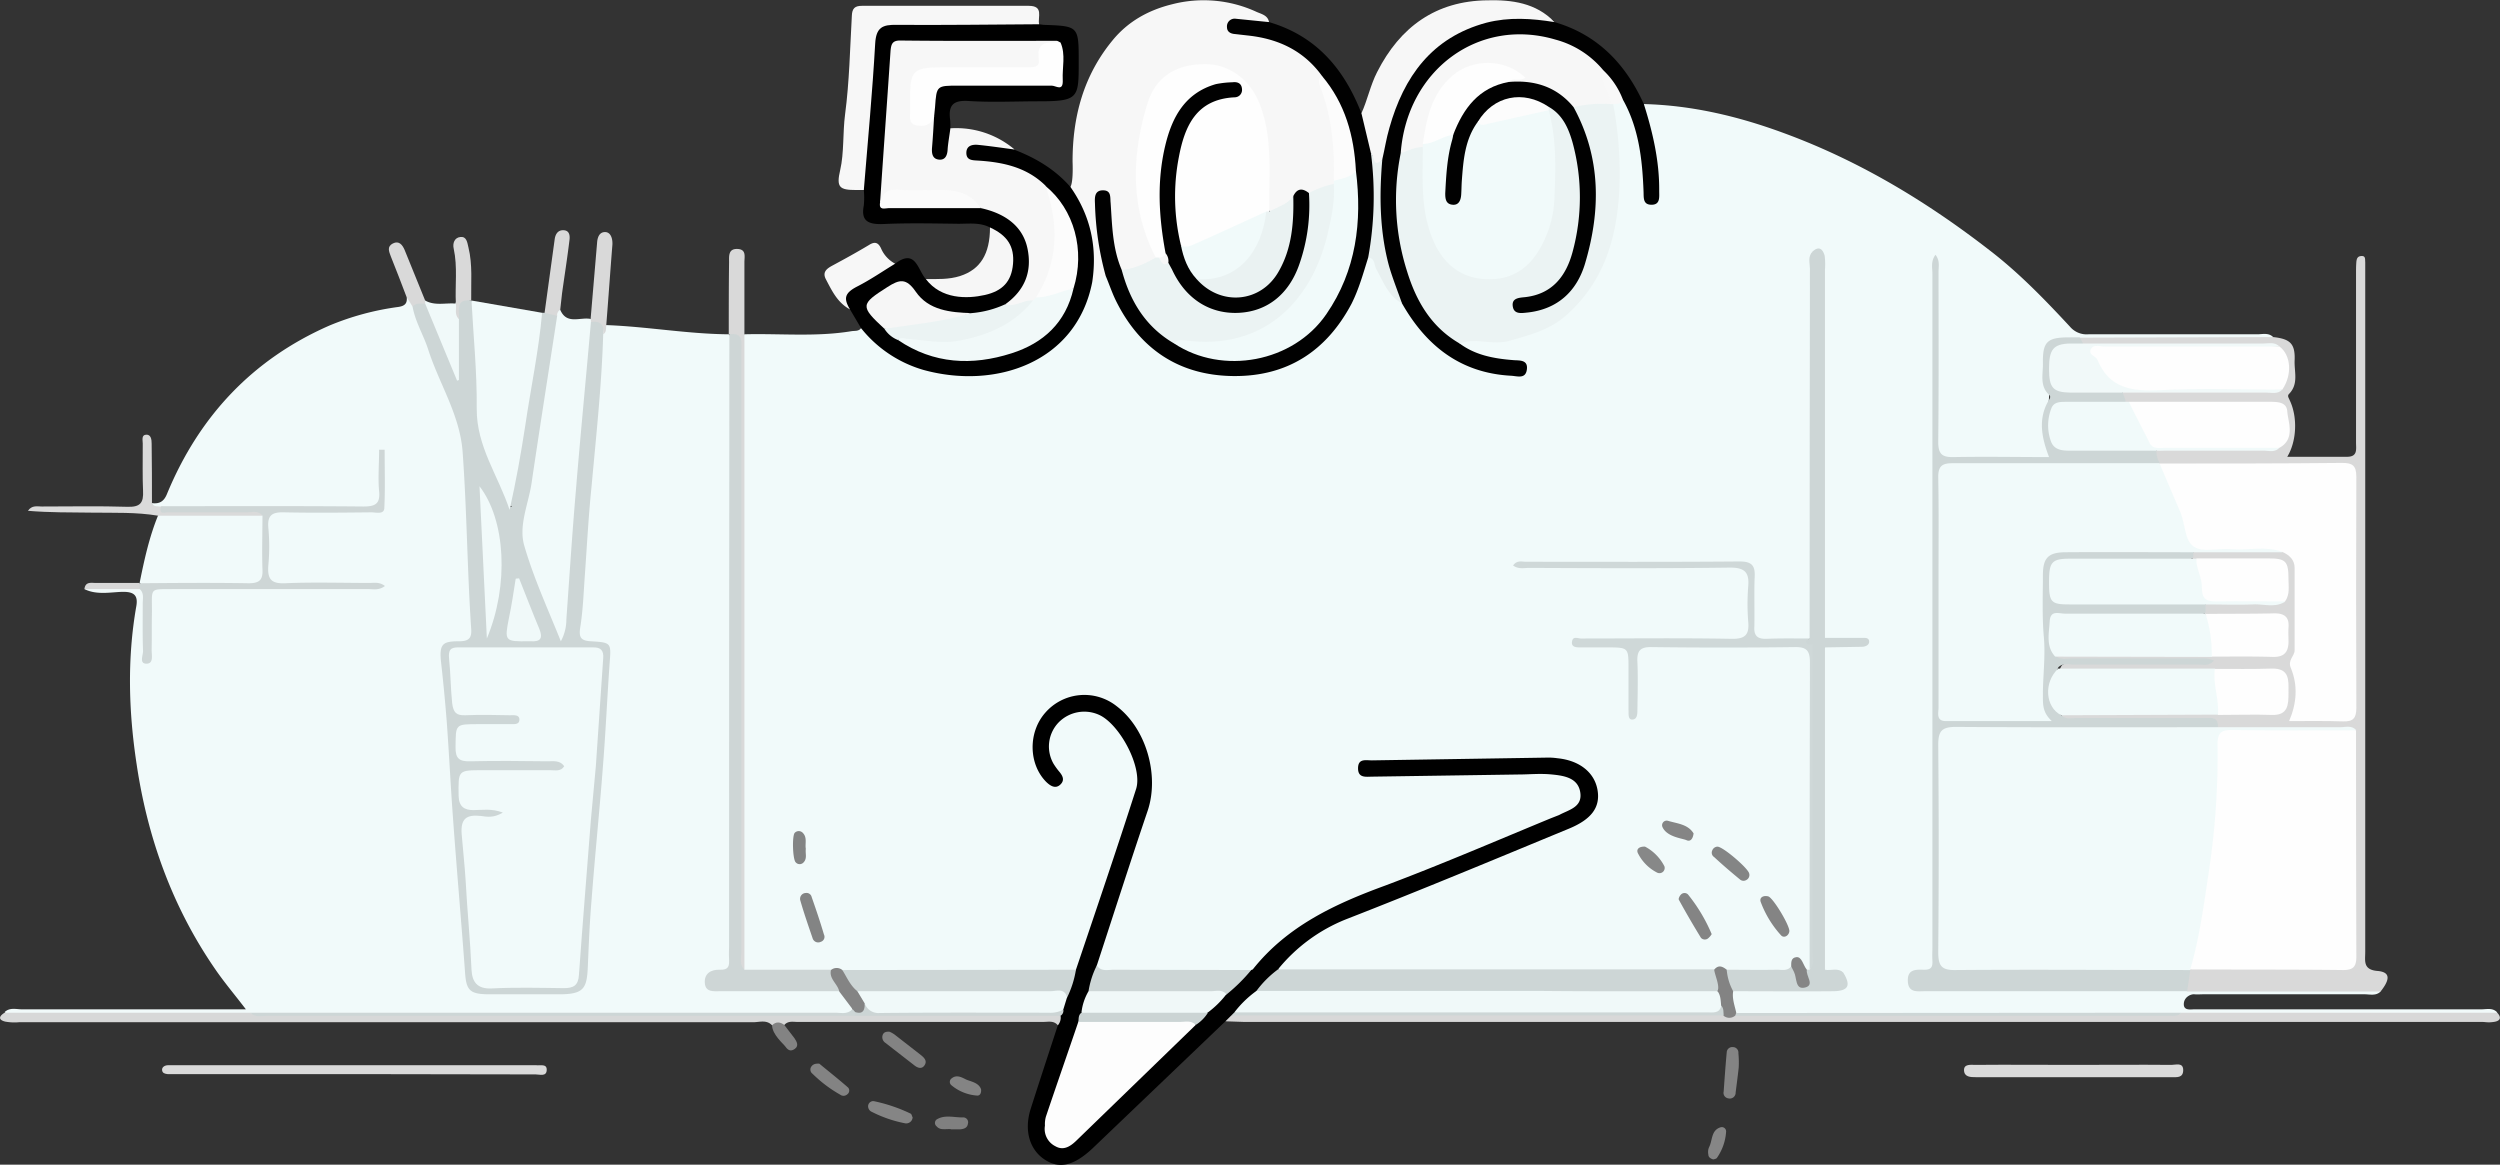 <svg id="Layer_1" data-name="Layer 1" xmlns="http://www.w3.org/2000/svg" viewBox="0 0 814.4 379.4"><rect x="0" y="0" width="814.4" height="379.4" fill="#333333" stroke="none"/><defs><style>.cls-1{fill:#f1fafa;}.cls-2{fill:#f7f7f7;}.cls-3{fill:#cdd6d6;}.cls-4{fill:#d9d9d9;}.cls-5{fill:#010101;}.cls-6{fill:#d8d8d8;}.cls-7{fill:#d7d8d8;}.cls-8{fill:#dadada;}.cls-9{fill:#f6f6f6;}.cls-10{fill:#f0f9f9;}.cls-11{fill:#838383;}.cls-12{fill:#848484;}.cls-13{fill:#858585;}.cls-14{fill:#868686;}.cls-15{fill:gray;}.cls-16{fill:#ebf3f3;}.cls-17{fill:#ced6d6;}.cls-18{fill:#cfd8d8;}.cls-19{fill:#e8f0f0;}.cls-20{fill:#838484;}.cls-21{fill:#848585;}.cls-22{fill:#878888;}.cls-23{fill:#f8f8f8;}.cls-24{fill:#fefefe;}.cls-25{fill:#eaf2f2;}.cls-26{fill:#fcfcfc;}.cls-27{fill:#fdfdfd;}.cls-28{fill:#f0f8f8;}.cls-29{fill:#cbd4d4;}.cls-30{fill:#ccd5d5;}.cls-31{fill:#f1f9f9;}.cls-32{fill:#fbfbfb;}</style></defs><title>500</title><path class="cls-1" d="M799,401.1c-1.5,1.5-3.5.9-5.2.9H741.3c-1,0-2,.1-3,0s-3.3.8-3.4,3.1,2.2,1.8,3.4,1.8h93.5c1.8,0,3.7-.6,5.2,1-1.7,1.8-3.9,1.5-6.1,1.5H597.5c-2.7,0-5.3.3-7.9-.6s-3.2-4.5-2.2-7.5,3.8-1.7,5.9-1.7c7,0,13.9-.2,20.8.2a22.5,22.5,0,0,0,6.9-.4c1.7-.4,2.9-1.2,1.6-3.1s-4.5-.7-5.5-3.2-.7-4.6-.7-6.9V296.9a22.8,22.8,0,0,1,.6-6.9c3-4,7.3-1.7,10.7-2.5-3.3-.9-7.4,1.3-10.5-2.1-1.1-2.7-.8-5.6-.8-8.4,0-35.9,0-71.9-.1-107.8,0-2,1.3-4.5-1.3-6-1,1.9-.6,4-.6,5.9V278.2c0,2.6.5,5.3-1,7.8-5.3,2.8-11,1.5-16.6,1-2.4-.2-2.8-2.5-2.8-4.6,0-5-.2-10,.1-15s-1.6-5.5-5.6-5.5c-21.8.2-43.5.1-65.2.1h63.4c6.7,0,7.3.6,7.3,7v12.5c-.1,5-1,5.9-6.4,6-11.2.1-22.3,0-33.5,0h-12c-.3.1-.2,0,.4,0,13-.1,13-.1,13,13.2,0,1.8.1,3.6,0,4.5.1-2.9-.1-6.9,0-10.8.2-5.5,1.3-6.8,6.8-6.9,15,0,30-.1,45,0,6.1.1,7.1,1.2,7.1,7.5v79.5c0,6,.3,12-.3,18a3.5,3.5,0,0,1-.6,1.4c-.8.5-1.6.6-2.2-.1-2-2.7-3.3-.9-4.6.7-6.6,1.9-13.3.8-20,.8a13.9,13.9,0,0,0-6.1,0,53,53,0,0,1-8,.3H449.3c-2.7,0-5.4.2-7.9-.6s-1.4-3-.3-4.3c4.1-4.6,8.3-9,14.2-11.5,25.1-10.8,50.6-20.6,75.8-31.1,2.9-1.2,5.8-2.5,8.1-4.8,5.1-5.1,3.6-12.6-3.1-15.4a19,19,0,0,0-7.8-1.5c-19-.2-38-.1-56.9,1a3.5,3.5,0,0,0-2.6,1.1c1.6,1.6,3.7,1.1,5.5,1.1,14.8-.3,29.6.8,44.4-.8a31.7,31.7,0,0,1,14.3,1.1c3.4,1.1,6.2,3,6.5,6.8s-2.3,5.7-5.3,7.1c-10.2,4.6-20.6,8.5-31,12.7-14.8,6-29.5,12.3-44.4,18-7.5,2.8-13.6,7.5-19.1,13.2-2.9,2.9-5.3,6.5-9.7,7.6-14.8.7-29.6.2-44.4.2a8,8,0,0,1-4.3-1c-2.1-2.1-1.2-4.4-.5-6.6,5.2-14.9,9.4-30.1,14.9-45,4.4-12,1.1-22.3-6.8-31.4-5.4-6.2-13.4-7.3-19.9-3.4a15.5,15.5,0,0,0-6.8,18.6c.8,2.4,1.9,4.6,4.6,5.5,1.3-2.1-.4-3.2-1.1-4.6-3-5.8-1.8-12.3,3.1-16.2s12.4-3.8,16.8,1c7.7,8.2,11.9,17.3,7.6,29-5.9,16.1-10.9,32.5-16.3,48.8-.8,2.2-1.3,4.5-4.2,5.1-13,.7-26.1.2-39.2.3-11.4,0-22.8.3-34.2-.2a19.6,19.6,0,0,0-6.4,0c-7.2.4-14.5.1-21.7.1-2,0-4,0-5.6-1.5s-1-4.2-1-6.3V193.6c0-2.3-.5-4.7,1.4-6.6,11.6-.3,23.3.9,34.8-1,1.2-.2,2.4.1,3.2-1,2.3-.3,3.1,1.7,4.3,2.9,16.4,15.8,47.4,14.9,61.4-.9,4.5-5,6.3-11.2,8.7-17.1a5.7,5.7,0,0,1,5.7-2.2c1.8,1.5,2.1,3.7,3,5.7,7.3,16.1,19.8,25.4,37.5,26,12.9.5,24.2-4.2,32.4-14.6a54.4,54.4,0,0,0,9.7-19c.5-1.4.8-2.9,2-4,2.9-1.1,3.3,1.4,4.1,3.1,2.1,4.2,4.2,8.4,8,11.3,3.5,4.4,6.5,9.2,10.7,13.1,7.2,6.4,15.6,9.4,25,10l1.5-.3a1,1,0,0,0,.6-.8c-1.1-2.2-3.3-1.8-5.1-1.9a30.1,30.1,0,0,1-11.5-3c-1.6-.8-3.6-1.4-3.3-3.8s2.7-1.8,4.4-1.6c27.8,3.1,42.7-17.5,45.6-39.2a102.7,102.7,0,0,0-.3-31.3c-.3-1.8-.8-3.6.2-5.3a4.3,4.3,0,0,1,3.7-1.5c2.8,1.2,3.4,3.9,4.2,6.4a89.5,89.5,0,0,1,3.9,20.5c.1,1.5-.2,3,1,4.9,1.7-2.2,1.3-4.5,1.1-6.6a100.9,100.9,0,0,0-3.2-18.1c-.6-1.8-1.7-3.7-.3-5.7,15.9.4,31.2,4.1,46,9.6,24.9,9.2,47.2,22.8,68,39.1,9,7.1,17,15.4,24.8,23.8a7.1,7.1,0,0,0,6,2.5h55c1.7,0,3.7-.6,5.2.9-2,2.1-4.6,1.5-7,1.5H701.3c-10.8,0-12.1.6-10.5,11.1.9,6.1-.6,11.6-.4,17.4a20.7,20.7,0,0,0,.4,5c1.4,4.9,1.2,5.4-3.8,5.4-9.1.2-18.3.1-27.5.1-3.9,0-5.6-1.6-5.6-5.7.2-18,.1-36,.1-53.7v.7q.6,108.2.4,216.3c0,4.5.4,8.9-5.5,10a1.4,1.4,0,0,0-1.2,1.4c0,1,.8,1.4,1.6,1.6a24.3,24.3,0,0,0,6,.4c27,.1,53.9-.1,80.9.1,19.1-.3,38.2-.1,57.3-.1C795.4,399.4,797.5,399.4,799,401.1Z" transform="translate(-23.5 -78.1)"/><path class="cls-1" d="M73,242c2.4.3,3.9-.5,4.9-3,10.4-25.2,27.8-43.8,52.8-54.8a88.3,88.3,0,0,1,22.5-6.1c2.1-.3,3-1.1,2.8-3.1,2.4,0,2.4,2.2,3.3,3.6,4.1,10.4,8,20.8,12.5,31,3.4,7.9,4.4,16,4.7,24.4.5,13.9.7,27.9,1.9,41.8.1,2.2.1,4.3.1,6.5-.1,3.7-1.5,6.1-5.6,6.1s-4.6,2.2-4.3,5.6c1.3,11.8,1.8,23.8,2.9,35.7,1.4,14.8,2.2,29.8,3.6,44.6.6,6.5,1.3,12.9,1.3,19.4s1,6.8,7.1,6.9h23c5.4,0,6.7-1,7-6.2.5-9.6,1.3-19.2,2.1-28.8,1.3-16.5,2.5-33.1,3.8-49.6.6-8.1,1.3-16.2,1.7-24.3.1-2.7-1.6-2.9-3.5-3.3-6.5-1.2-6.8-1.5-6.3-8.1,2.2-28,4.5-56,7.1-84,.2-2.8-.1-5.7.5-8.5s.8-2.9,2.1-3.8c13.4.5,26.5,2.9,39.9,3l.7.7c1.2,2.1,1,4.5,1,6.8V386.4c0,4.1.2,8.3-5.1,9.5a1.8,1.8,0,0,0-1.5,1.8c.1,1.3,1.3,1.4,2.2,1.6a47.1,47.1,0,0,0,7.5.3c10.1-.1,20.3-.7,30.4.3,3.3,1.8,6.2,3.8,4.8,8.3-2.5,1.9-5.4,1.2-8.2,1.2H31c-2.1,0-4.3.3-6-1.6,1.7-1.6,3.8-.9,5.7-.9h72.9c-3.5-4.6-6.9-8.6-9.8-12.8C79.8,373.9,71.6,351.3,68,327c-2.6-17.1-3.1-34.3-.1-51.4.6-3.4-.6-4.7-4.2-4.7s-8.6,1.2-12.7-.9c5.9-2,11.9-.7,17.9-.8,2.7,1.3,2.5,3.7,2.6,6V277c.1-7.6.8-8.3,8.2-8.4,20.6-.3,41.2.8,58.8.4h-23c-4.9-.1-5.7-.8-5.9-5.8s-.1-9,0-13.5,1-5.6,6.1-5.7c9.1,0,18.3-.1,27.4.1,3.7,0,5.3-1.2,4.9-4.9s0-5,0-7.5v.6c-.1,13.2,1.5,11.7-11.7,11.7-20-.1-39.9.8-59.9.3C74.9,244.1,73.2,244.2,73,242Z" transform="translate(-23.5 -78.1)"/><path class="cls-2" d="M383.7,168l-4.4,2c-1.3-.7-1-2-.9-3.1a40.9,40.9,0,0,0-5.5-24.2c-.6-1.1-1.5-2.3-.7-3.7s.8-5.5.7-8.3c0-14.5,3.5-27.8,12.9-39.3,5.1-6.3,11.8-10,19.5-11.9A41.1,41.1,0,0,1,432.9,82c1.6.7,3.6,1.1,4,3.3-3.5,2.4-7.5-1.1-11.5,1,2.1,2.2,4.6,2,6.9,2.4,7.6,1.2,14.3,4.2,19.6,10,1.3,1.3,2.6,2.6,2.7,4.6,1.2,5.8,3.2,11.3,4,17.2a76,76,0,0,1,.6,15.8,8.8,8.8,0,0,1-.5,1.5c-2.1,2.4-5.2,2.8-8,3.8s-4-.5-5.4,1.5-4.9,5.3-9,3.4c-1.4-5.4-.5-10.9-.7-16.4a50.6,50.6,0,0,0-3.1-17.6c-3.1-7.9-9.1-12.1-17.1-12.1s-14.1,4.1-16.9,12.3a65.8,65.8,0,0,0,.5,44c.6,1.7,1.7,3.3,1.6,5.2-2.9,4-7.1,5-11.7,4.8-2.7-1.5-2.6-4.4-3.2-6.9-1.5-5.5-1-11.4-3.1-17.4-1.6,2.3-1.2,4.3-.9,6.2.7,4.9,1.1,9.8,2.3,14.7C384.3,164.8,385,166.5,383.7,168Z" transform="translate(-23.5 -78.1)"/><path class="cls-3" d="M220,187c-.5,16.6-2.3,33.1-3.8,49.6-1,9.7-1.5,19.5-2.2,29.2-.4,5.6-.6,11.3-1.5,16.8-.5,3.3.4,4.2,3.4,4.4,6.8.4,6.7.5,6.2,7.1-.8,11.3-1.3,22.6-2.2,33.8-1.1,14.5-2.6,29-3.7,43.5-.6,7.1-.9,14.3-1.2,21.4s-1.1,9.2-9.2,9.2H182.3c-5.8-.1-6.9-1.4-7.3-7-1.2-16.6-2.7-33.3-3.9-50-.8-10.7-1.3-21.5-2.1-32.2-.5-6.3-1.1-12.6-1.8-18.8s.5-7,5.9-7c3.1,0,4.1-1,3.9-4-1.3-19.2-1.4-38.5-2.8-57.7-.9-12.1-7.6-22.1-11.2-33.3-1.5-4.7-4.2-9-5.1-14,.5-2.6,2.2-2,3.9-1.4a6.6,6.6,0,0,1,2.7,2.8c2.9,7.3,6.5,14.4,8.1,22.2-1.6-6.7-.8-13.5-1-20.3s1.1-6.3,5.4-5.3h.1c2,4.8,2.1,10,2.3,15.1s.5,12.3.7,18.4c.2,7.7,2.3,14.7,5.2,21.6,1.7,3.9,3.7,7.7,4.4,12,.3.6.8-.5.2-.1s-.3.1-.3-.3c-.4-6.1,1.3-11.9,2.2-17.8,1.9-13.1,4.3-26.2,6.3-39.3.3-2,.4-4,2-5.6h.8c2-1.2,3.4-.3,4.6,1.2s.5,4.2.2,6.4l-9.6,59.7a25.2,25.2,0,0,0,1.6,14.6c2.9,6.9,5.7,13.9,8.5,21.4,1-14,2.3-27.5,3.3-41,1.4-17.6,3.1-35.1,4.3-52.7.2-2.5.3-5.1,2.4-7C220.5,182.1,220.7,182.3,220,187Z" transform="translate(-23.5 -78.1)"/><path d="M374,394c6.6-19.6,13.3-39.2,19.6-58.9,2.2-7-5.3-21-12-24.1a11.7,11.7,0,0,0-13.3,2.5,11.3,11.3,0,0,0-1.6,13.4,22.7,22.7,0,0,0,1.8,2.5c1.1,1.3,2,2.8.4,4.3s-3.3.4-4.7-1c-5.6-5.8-5.8-15.9-.3-22.3a16.9,16.9,0,0,1,23.3-2.3c9.7,7.3,14,22.5,10.2,34-5.7,16.8-11.1,33.7-16.6,50.5a20.5,20.5,0,0,1-1.7,8.5l-2.3,6.8c-.3,1.1-.7,2.2-1.1,3.3-3.1,9.2-6.1,18.3-9.1,27.5a20.7,20.7,0,0,0-1,3.3c-.4,2.9-1,5.9,1.9,7.7s4.9-.6,6.9-2.3c12.9-11.4,24.9-23.9,37.6-35.6,1.5-1.4,3-2.8,4.4-4.3s4.1-4.1,6.1-6.1,5-5.8,8.6-7.3l.5-.2c11.2-14.1,26.7-21.3,43.1-27.3,18.1-6.8,36-14.5,53.9-21.9l2.8-1.1c3.1-1.7,7.6-2.5,6.9-7.3s-5.2-5.5-9.2-5.9-7.3,0-11,0l-47.4.7c-2.1,0-4.8.6-4.8-2.7s2.5-2.6,4.5-2.6l56.9-.9a20,20,0,0,1,3.5.2c7.2.7,12.1,4.6,13.1,10.3s-2,9.6-9.2,12.6c-24.2,10-48.4,20.1-72.8,29.6a54.6,54.6,0,0,0-22.1,16.3c-.9,3.6-4.3,5.1-6.3,7.7l-6.6,6.6-1.4,1.3a7.9,7.9,0,0,1-2.8,1.3l-43.3,41.4c-6,5.6-10.7,6.8-15.5,3.7s-6.9-9.2-4.7-16.4c2.9-9.1,5.9-18.2,8.9-27.4.6-1-.2-2.1.3-3.1s.5-1.7.7-2.5.8-2.7,1.2-4S371.7,396.4,374,394Z" transform="translate(-23.5 -78.1)"/><path d="M372.2,139c6.6,9.4,8.8,19.7,7.1,31-5.1,26.2-31.5,35.1-55,28.6A40.4,40.4,0,0,1,304,185l-3.6-6.1c-2.6-2.1-3.2-4.7-.4-6.6,4.6-3.4,9.2-7.1,15.1-8.3,6.7-5.1,7.3,2,10,5,5.8,3.5,11.7,6,18.8,4s11-11.2,5.1-17.5c-1-1.1-2.1-2.1-3-3.3-3.3-1.7-6.8-1.2-10.3-1.2-8.2-.1-16.5-.3-24.8.1-4.7.1-7-1.1-6-6.1a27.8,27.8,0,0,0,0-5c-2.1-3.3-.6-6.8-.4-10.2.5-12.3,1.4-24.5,2.6-36.7.8-7.5,2.3-8.6,9.9-8.7h38.4c2.3,0,4.7-.1,6.6,1.6l1.5.2c11.4.4,11.4.4,11.4,12.1s0,12.8-12.9,12.8c-7.7,0-15.3.4-23-.1-4.9-.3-6.6,1.3-6,6,.1,1,.1,2,.1,3,1.6,2.1.8,4.4.4,6.7s-1,4.4-3.9,4.1-3.7-2.4-3.9-4.9,1.3-6.5.8-9.8a17.7,17.7,0,0,1,.1-4c.6-5.3,2.6-7.4,8-7.5,8.5-.3,17-.1,25.5-.1s10.4-2.6,7.2-11c-1.4-1.2-3.1-1.1-4.8-1.1-13.6.3-27.2,0-40.9.1-5.6.1-6.5.8-6.9,6.2-.9,14.2-1.6,28.5-3.2,42.7a4.8,4.8,0,0,0,.5,1.4c1.5,2.1,3.8,1.6,5.9,1.7,8,.1,16.1-.2,24.2.2,10.8,1.9,16.1,6.4,17.5,15.3s-1.7,13.5-7.8,18a26,26,0,0,1-11.2,3.3c-8.1.1-15.4-1.7-20.7-8.4-1.5-1.9-3.1-2.2-5.2-1-8.2,4.9-9.9,4.7-2.3,12.3a32,32,0,0,0,4.7,4.3c13,6.9,26.3,7.7,39.8,1.6,8-3.6,12.8-9.9,15.2-18.2,3.1-12.5,1-23.5-9-32.3a29.7,29.7,0,0,0-16.7-7.2,20.9,20.9,0,0,1-4.9-.8c-2-.7-4.4-1.5-3.8-4.3s2.8-3.5,5.4-3.3a27.6,27.6,0,0,1,10.9,2.9C361,129.6,367.2,133.3,372.2,139Z" transform="translate(-23.5 -78.1)"/><path class="cls-4" d="M799,401.1H736c-1.6-2.6-.5-5,.8-7.3a5.3,5.3,0,0,1,1.7-.8c9.2-1,18.5-.1,27.8-.5,7.4-.4,14.9,1.2,22.2-1.1,1.9-7.3.7-14.8.9-22.2.2-15,0-29.9,0-44.9,0-2.1.3-4.3-.8-6.3s-3.6-1.5-5.5-1.5H752.2c-2.1,0-4.3.2-6.3-.9s-4-2-6.3-2H700.9c-2.2,0-5.1.9-5.8-2.6,1.5-1.3,3.3-1.4,5.1-1.4,15,0,30-.2,45,.1,5.5,0,11,.2,16.5,0s5.8-1.6,5.8-6.2-1.7-5.8-5.7-5.8c-5.8,0-11.6.1-17.4,0-15,.3-29.9.1-44.8.1a9,9,0,0,1-5.3-1.2c1-2.3,1-2.4,4.4-2.4h38.4c-13.1,0-26.1.1-39.2-.1-1.7,0-4.6,1.5-4.7-2.2,1.5-1.2,3.4-1.3,5.2-1.3,14.9,0,29.9-.2,44.8.1,6,0,12,.1,18,0s6.2-1.3,6.3-6-2.6-5-6.1-5.1c-6.1-.1-12.3.7-18.4-.5a3,3,0,0,1-1.4-1.1,2.6,2.6,0,0,1,.6-3.3c5.9-1.8,12-.5,18-.9,2-.1,4.2.5,6-1.1,3.3-7.8,1.4-10.9-6.8-11.1-6.7-.1-13.5.6-20.3-.4a3,3,0,0,1-1.4-1.1,2,2,0,0,1,.7-2.5c9.4-1.7,19-.6,28.5-.6,4,1.1,5.7,4.2,5.5,7.9-.5,9.3.9,18.7-.6,27.9-.4,2.4.4,4.6.6,7s.5,7.9-1.3,12c4.4-.2,8.4-.1,12.4-.2s5.9-.5,5.9-6.1c.1-18.1.1-36.3.1-54.4V237.4c-.1-6.5-.4-6.8-6.8-6.9H735.8a31.5,31.5,0,0,1-7.5-.4,5.1,5.1,0,0,1-1.7-.7c-1.5-1.6-2.1-3.3-.2-5,3.7-1.5,7.5-.7,11.3-.8h22c1.8,0,3.7.1,5.3-.9,3.4-2.7,2.9-6.3,1.8-9.6s-4.3-2.5-6.9-2.6c-14.1-.2-28.2.4-42.4-.3l-1.7-.7c-1.2-1.3-2.1-2.5-.4-4.1s4.2-.8,6.3-.8h37.4c2,0,4,.3,5.9-.5,4-4,3.7-9.2-.7-12.3-5.6-.9-11.3-.3-17-.4-14.8-.3-29.6.6-44.4-.4-1.3-.6-2.2-1.4-1.9-2.9l63-.2c5.5.6,7.2,2.1,7,7.5-.2,3.7,1.4,7.7-1.8,11-.7.7-.1,1.3.2,2.1,2.6,5.4,2.3,13.3-.8,18.4h19.5c3.5,0,2.9-2.5,2.9-4.6V167.5c0-1.3,0-2.7.1-4s.5-2,1.8-2,1,1.2,1.1,2V388.2c0,2.9-.8,5.8,4,6.2S801.6,397.8,799,401.1Z" transform="translate(-23.5 -78.1)"/><path class="cls-2" d="M351,177.2c6.3-4.5,8.8-10.6,7.2-18.2s-7.8-11.5-15.2-13.1c-8.5-6.2-18.2-4.3-27.7-4.4-2.2-.1-3.1,2.3-5.1,2.5,1.1-16.5,2.3-32.9,3.4-49.3.2-2.1.5-3.4,3.1-3.4,17,.2,34,.1,51,.1.4,0,.9.4,1.3.6-2.9,1.5-5.7,2.7-6.3,6.8s-3.4,2.6-5.7,2.6H329.6c-2.4,0-5.7-1-7,2.2s-2,8.2-.4,12.1,3.7-.1,5.6.2c-.2,3.5-.4,7-.7,10.5-.1,1.8.2,3.5,2.3,3.7s2.7-1.5,2.8-3.3.6-4.6.9-6.9a29.4,29.4,0,0,1,20.9,6.9c-3.9-.5-7.8-1.1-11.8-1.5-1.9-.2-3.9.2-3.9,2.6s1.9,2.4,3.6,2.5c8.2.5,16,2.1,22.2,8.2,6.8,12.5,5.4,24.6-1.9,36.5a6.9,6.9,0,0,1-1.8,1.6C357.3,177.1,354.3,180.3,351,177.2Z" transform="translate(-23.5 -78.1)"/><path class="cls-1" d="M216,183c-1.6,18.3-3.4,36.6-4.9,54.9-1.2,14-2.1,28-3.1,42a14.9,14.9,0,0,1-1.8,7.1c-4.3-10.7-8.9-20.7-11.9-31.1-1.9-6.4,1.2-13.3,2.3-20,2.7-18.3,5.6-36.6,8.4-54.9-.7-1.2-.6-2,1-2,2.1,5,6.5,2.3,9.9,3a.7.7,0,0,1,.4.6C216.2,182.9,216.1,183,216,183Z" transform="translate(-23.5 -78.1)"/><path class="cls-5" d="M383.7,168a98.2,98.2,0,0,1-3.5-23.5c-.1-2-.2-4.4,2.6-4.4s2.3,2.3,2.5,4.1c.5,7.4.6,14.8,3.6,21.8,3.2,3.7,3.8,8.7,6.8,12.5s6.7,8.2,11.3,10.9c20,10.4,45.3,3.6,53.5-21.5,3.5-11,5.1-22.2,3.6-33.8-.7-10-3.3-19.5-8.8-28a5.2,5.2,0,0,1-1.1-3.2c-5.9-8.2-14.1-12.1-23.9-13.2l-4.4-.5c-1.5-.1-2.7-.7-2.7-2.3a2.5,2.5,0,0,1,2.8-2.7l10.9,1.1c15.4,4.5,24.5,15.3,30.1,29.7,3.5,3.8,3.5,8.8,4.4,13.5a94.6,94.6,0,0,1,.1,27.6c-.4,2.2-.8,4.3-2.3,5.9-1.6,5.1-3,10.2-5.4,15-8.2,15.5-21,23.8-38.6,23.6s-30.5-8.8-38.3-24.8C385.7,173.3,384.8,170.6,383.7,168Z" transform="translate(-23.5 -78.1)"/><path class="cls-5" d="M499,190c5.1,3.8,11.1,4.9,17.3,5.4,1.9.2,5-.3,4.6,3s-3.1,2.2-5.2,2.1c-16.4-.9-27.6-9.7-35.5-23.6-5.5-6.8-6.7-14.9-7.6-23.2a106.8,106.8,0,0,1,0-23.3c1.9-14.4,6.4-27.6,18-37.3s23.6-12.6,37.7-8.9c.7.2,1.3.4,1.6,1.1C544,89.4,553.1,99,559,112c2.9,9.2,5.1,18.6,5,28.3,0,2,.4,4.5-2.5,4.5s-2.5-2.4-2.6-4.4c-.4-10.3-1.5-20.5-6.7-29.8-3.2-2.5-4.6-6.5-7.5-9.2-19.3-18.8-49.8-12.4-59.9,12.5a59.5,59.5,0,0,0-3.9,14.3c-2.6,17.4-1.5,34.2,7.7,49.8C491.4,182.7,496.1,185.5,499,190Z" transform="translate(-23.5 -78.1)"/><path class="cls-1" d="M200.1,180c-1.1,12.4-3.7,24.5-5.5,36.8-1.4,9.1-3,18.2-5.1,27.4-3.6-11-10.8-20.6-10.7-33s-1.1-23.5-1.7-35.2Z" transform="translate(-23.5 -78.1)"/><path class="cls-6" d="M422.7,410.8l1.9-1.9a19.7,19.7,0,0,1,6.3-1.3c50.9,0,101.9-.1,152.8.1,2.2,0,4.3.7,6.5.8H728.6c1.8,0,3.7.5,5.4-.5H837c1.5,1.6,1,2.7-1.1,3s-2.6,0-4,0H428.6Z" transform="translate(-23.5 -78.1)"/><path class="cls-1" d="M69,267.9c1.5-7.4,3.1-14.8,6-21.9a4.5,4.5,0,0,1,3.6-1.3c9.1-.1,18.2-.2,27.3,0a5.1,5.1,0,0,1,3.2,1c1.8,6.7.6,13.5.8,20.3a2.7,2.7,0,0,1-2.8,2.9c-12.5,0-24.9.6-37.4-.3Z" transform="translate(-23.5 -78.1)"/><path class="cls-2" d="M362,86c-15.5.1-30.9.3-46.4.2-4.6-.1-6.7.8-7,6.1-.9,15.9-2.4,31.8-3.7,47.7h-2.5c-5.5,0-6.5-.9-5.2-6.5s.8-12.1,1.6-18.2c1.4-10.6,1.6-21.4,2.2-32.1.1-2.4,1-3.2,3.3-3.2h54.3C363.6,80,361.5,83.6,362,86Z" transform="translate(-23.5 -78.1)"/><path class="cls-7" d="M369,409a3.8,3.8,0,0,1-.9,3.1c-1.3-1.6-3.1-1.1-4.7-1.1H283.2c-1.4,0-3-.4-4.2,1a4.3,4.3,0,0,1-4,.1c-1.8-1.9-4.1-1-6.1-1H29.7a16.8,16.8,0,0,1-4.5-.2c-2.4-.6-2-1.8-.2-2.9h80c1.7,1,3.6.5,5.4.5H296c1.9,0,4,.3,5.9-.5,6.2-.9,12.5-.3,18.8-.4,13.9-.1,27.8,0,41.7,0C364.7,407.6,367.1,407.1,369,409Z" transform="translate(-23.5 -78.1)"/><path class="cls-2" d="M529.9,85.3c-7.4-1.2-14.8-1.7-22.2.2-17.8,4.8-26.9,17.6-31.6,34.3-1,3.4-1.5,6.8-2.3,10.2-.5,1-1,2.4-2.2,2s-.4-2.8-1.5-4L467,115c2-4.4,2.9-9.1,5.1-13.4,7.5-14.8,19.2-23.2,35.9-23.4C515.9,78,523.9,79,529.9,85.3Z" transform="translate(-23.5 -78.1)"/><path class="cls-8" d="M139,428H78.1c-.9-.1-1.7-.3-1.8-1.3s.9-1.6,2-1.6H198.1c1.4.2,3.6-.6,3.5,1.6s-2.3,1.4-3.6,1.4Z" transform="translate(-23.5 -78.1)"/><path class="cls-4" d="M266,187V394c-2.3-.3-2.2-2.2-2.4-3.7a41,41,0,0,1-.2-7q0-93-.1-186c0-3.5,1-7.4-2.2-10.3h-.2c0-7.8,0-15.6.1-23.5,0-1.9-.3-4.4,2.7-4.3s2.3,2.5,2.3,4.3Z" transform="translate(-23.5 -78.1)"/><path class="cls-8" d="M699,425c10.6,0,21.2-.1,31.9,0,1.4,0,3.8-.9,3.8,1.7s-2.1,2.3-3.7,2.3H667.1c-1.6,0-3.7,0-3.8-2.2s2.3-1.8,3.7-1.8C677.7,424.9,688.3,425,699,425Z" transform="translate(-23.5 -78.1)"/><path class="cls-9" d="M346,152.2c5.7,2.6,8,6.2,7.5,11.9s-3.4,8.8-9.2,10.1-14.2,1.4-19.2-5.2c3.7,0,7.5.2,11.2-1C342.8,165.9,346,160.9,346,152.2Z" transform="translate(-23.5 -78.1)"/><path class="cls-2" d="M315.1,164c-4.1,2.5-8,5.2-12.3,7.4s-4.5,4-2.4,7.5c-4.1-2.2-5.9-6.1-7.9-9.9-1.1-2.2.2-3.3,2-4.3,4.1-2.2,8.1-4.4,12.1-6.8,1.9-1.2,3-.8,3.9,1.1A10.2,10.2,0,0,0,315.1,164Z" transform="translate(-23.5 -78.1)"/><path class="cls-8" d="M109,246.1H75c-7.1-1.2-14.2-.9-21.4-1s-14,0-21-.6c1.3-1.9,3-1.4,4.5-1.4,9.4,0,18.7-.2,28,.1,4.1.1,5.2-1.3,5-5.2s-.1-10.3-.1-15.4c0-1.1-.5-2.8,1.1-2.9s1.8,1.6,1.8,2.9c.1,6.5.1,13,.1,19.5.7,1.2,1.9.9,3,1s3.4,1,5.2,1c7.8,0,15.7-.1,23.6.1C106.4,244.1,108.7,243.1,109,246.1Z" transform="translate(-23.5 -78.1)"/><path class="cls-4" d="M216,183a3.4,3.4,0,0,0-.1-1l2.1-24.7c.1-1.8.7-3.6,2.6-3.6s2.5,2.2,2.4,4.1c-.7,8.7-1.3,17.5-2,26.2-.1,1.1.1,2.3-1,3C220.4,184,219.2,182.5,216,183Z" transform="translate(-23.5 -78.1)"/><path class="cls-10" d="M173,182v19.9l-.6.2L162,177a.5.5,0,0,1-.2-.7c0-.2.1-.3.2-.3,3.2,1.8,6.6.7,10,1C173.2,178.5,171.8,180.5,173,182Z" transform="translate(-23.5 -78.1)"/><path class="cls-4" d="M206,179a2,2,0,0,0-1,2l-4.1-1,3.3-24c.2-1.4.9-3,2.9-2.9s2.1,1.9,1.9,3.3c-.7,5.8-1.6,11.5-2.4,17.2Z" transform="translate(-23.5 -78.1)"/><path class="cls-4" d="M173,182c-1.6-1.4-.7-3.3-1-5-.3-6,.6-11.9-.7-17.9-.4-1.7.2-3.6,2.2-3.8s2.2,1.7,2.6,3.4c1.4,5.7.8,11.5.9,17.3C171.6,175.4,173.3,179.4,173,182Z" transform="translate(-23.5 -78.1)"/><path class="cls-4" d="M162,176v1c-1.4.1-3-.4-4.1,1-.6-1-1.2-2-1.9-3-1.7-4.5-3.4-8.9-5.2-13.4-.6-1.6-1.3-3.2.7-4.2s3.1.5,3.8,2.1Z" transform="translate(-23.5 -78.1)"/><path class="cls-11" d="M313.3,414.2a10.2,10.2,0,0,1,1.6.9l8.6,6.7c1.1.9,2.1,1.9,1.2,3.3s-2.3.9-3.4,0l-9.4-7.3a2.2,2.2,0,0,1-.8-2.7C311.4,414.5,311.9,414.1,313.3,414.2Z" transform="translate(-23.5 -78.1)"/><path class="cls-12" d="M589.9,425.9c-.2,1.9-.6,5-1,8.1a1.9,1.9,0,0,1-2.4,1.9,1.8,1.8,0,0,1-1.5-2.2c.3-4.2.6-8.5,1-12.8a1.8,1.8,0,0,1,2-1.7,1.8,1.8,0,0,1,1.8,2A31,31,0,0,1,589.9,425.9Z" transform="translate(-23.5 -78.1)"/><path class="cls-13" d="M320.8,442.1a2.1,2.1,0,0,1-2.6,1.9,41.2,41.2,0,0,1-10.7-3.7,2,2,0,0,1-1.2-2,1.7,1.7,0,0,1,1.8-1.5,52.3,52.3,0,0,1,12.1,4.1C320.5,441.1,320.6,441.8,320.8,442.1Z" transform="translate(-23.5 -78.1)"/><path class="cls-11" d="M290.4,424.6c2.9,2.4,6.2,5,9.4,7.8a1.5,1.5,0,0,1-.3,2.2,1.8,1.8,0,0,1-2.3.1,42.6,42.6,0,0,1-9-6.8,1.7,1.7,0,0,1-.5-2.2C288.2,424.9,288.9,424.5,290.4,424.6Z" transform="translate(-23.5 -78.1)"/><path class="cls-14" d="M581.6,455.8c-1-.3-1.6-.8-1.6-1.7a3.8,3.8,0,0,1,.3-2.4c1.1-2.2.6-5.5,3.8-6.4a1.4,1.4,0,0,1,1.7,1.4,16.8,16.8,0,0,1-3,8.6C582.6,455.6,582,455.7,581.6,455.8Z" transform="translate(-23.5 -78.1)"/><path class="cls-12" d="M343.1,433c.1,1.1-.3,2-1.2,2a14.6,14.6,0,0,1-8.5-3.4,1.4,1.4,0,0,1,.1-2.2c1.6-1.3,3.2-.4,4.6.3S342.4,430.7,343.1,433Z" transform="translate(-23.5 -78.1)"/><path class="cls-15" d="M333.2,445.9c-1,0-2,.1-3,0a2.6,2.6,0,0,1-1.6-.9,1.4,1.4,0,0,1,0-2.2c2.7-1.7,5.7-.6,8.7-.7a1.6,1.6,0,0,1,1.5,2.1c-.2,1.4-1.4,1.7-2.6,1.8h-3Z" transform="translate(-23.5 -78.1)"/><path class="cls-11" d="M275,412.1c1.3-1.3,2.7-1.1,4-.1l3.3,4.3c.8,1.2,1.5,2.5.1,3.5s-2.3.3-3-.7S275.1,415.2,275,412.1Z" transform="translate(-23.5 -78.1)"/><path class="cls-6" d="M69,270H51c.3-2.5,2.2-2,3.7-2H69v.2A1.2,1.2,0,0,1,69,270Z" transform="translate(-23.5 -78.1)"/><path class="cls-16" d="M499,190c-9.2-5.3-14.1-13.7-17.1-23.4a76.6,76.6,0,0,1-2.1-38.6c2.1-2.4,4.3-3.8,7.5-2.2,1.6,2.6,1.1,5.5,1,8.3a56.7,56.7,0,0,0,2.5,19.2c2.7,8.7,9.1,14,17.2,14.3s14.8-4.6,17.9-13.4c3.9-10.8,3.2-21.9,1.9-33.1-.3-2.3-1.3-4.5-.8-6.8a3.4,3.4,0,0,1,.9-1.4c4.5.1,5.9,3.8,7.4,7,4.4,9.7,4.6,20,3.7,30.4-.1,1.5-.5,3-.7,4.5-1.7,12.6-5.5,17.1-19.9,22.7,2.2,1.4,4,1,5.8.5A20.4,20.4,0,0,0,538,164.6a64.6,64.6,0,0,0-.7-46.4c-.7-1.8-2.3-3.4-1.3-5.6,3.6-2.5,7.6-2.2,11.6-1.6a2.8,2.8,0,0,1,1.4,1,120.6,120.6,0,0,1,2,28.1c-.8,15.3-4.8,29.2-16.6,40.1-5.6,5.3-12.4,7-19.5,9C509.5,190.6,504.2,188,499,190Z" transform="translate(-23.5 -78.1)"/><path class="cls-3" d="M695,311.1c1.5,1.5,3.4.9,5.2.9h41.4c2.2,0,4.6-.5,4.4,3-2.4,2.2-5.3,1.6-8.1,1.6H664c-7.2,0-7.4.2-7.4,7.2v61c0,7.5.1,7.6,7.9,7.6H729c2.7,0,5.7-.6,8,1.7l-1,6.9H650.6c-2.5,0-5.4.6-5.6-3.2s2.3-3.9,5-3.8,3.1-.9,3-3,0-2.7,0-4V167.2c0-1.9-.6-3.9,1-6.1,1.5,1.9,1,3.8,1,5.4,0,18.5.1,37-.1,55.5,0,4,1.2,5.1,5.1,5,10.3-.2,20.6,0,31,0-2.4-6.3-3.7-12.4-.1-18.5.4-.6.7-1.2.2-1.7-3.3-3-2-6.9-2.1-10.4-.1-7,1.4-8.4,8.5-8.4H701c.3.6.7,1.2,1,1.9s-2.7,1.2-4.1,1.4c-4.5.8-5.7,2.4-5.4,7.3s1.6,5.6,6.4,5.8,7,0,10.5.1c1.9.1,4-.3,5.6,1.5l1,2.8c-1.5,1.7-3.6,1.5-5.6,1.6H699c-5.3.2-6.4,1.3-6.5,6s1.5,6.6,6.5,6.9c6.8.3,13.6,0,20.4.1,2.3.1,4.7-.4,6.6,1.5a6.7,6.7,0,0,0,1,3.9c-2.2,2.2-5,1.6-7.6,1.6H664c-7.1,0-7.4.3-7.4,7.2,0,22.2-.1,44.3,0,66.5,0,6.7.3,7.1,7,7.1h24.2c-.1-11.4-.1-22.6.1-33.8.1-4-.7-8-.4-12,.4-6.2,2.9-9,8.9-9.1,12.3-.3,24.7-.2,37-.1,1.6,0,3.3.1,4.6,1.5v1.9c-2,2.1-4.7,1.6-7.1,1.6-10.7.1-21.3-.1-32,.1-5.3.1-6.5,1.6-6.3,6.6s2.7,5.2,6.3,5.2h36c2.4,0,5-.5,7.1,1.5v2.9c-2,2.1-4.6,1.6-7,1.6-11.6.1-23.2,0-34.8,0-7.5.1-8.3,1.1-7.3,8.6.1,1.3.7,2.6.1,3.9,1.5,1.6,3.4,1,5.2,1h40.9c1.7,0,3.6-.3,5.6.7-1.6,1.9-3.5,1.3-5.1,1.3H699.2c-1.8,0-3.7-.6-5.2.9C691.9,301.1,691,306.3,695,311.1Z" transform="translate(-23.5 -78.1)"/><path class="cls-3" d="M614,160c2.1-1.9,3.3-.7,3.9,1.4a22.4,22.4,0,0,1,.1,4.5v120a2.3,2.3,0,0,1,0,3.1V394c1.8,1.3,4.2-.3,6,1,2.5,4.1,1.7,5.9-3.2,6-10.9.1-21.8,0-32.7,0-2.8-1.7-3.7-4-2.1-7,5.4,0,10.9.1,16.4,0,1.6,0,3.4.5,4.6-1.1,2.9.3,1.8,3.5,3.6,4.7,1.5-.8.1-2.8,1.5-3.6h.9c.8-1.2.5-2.6.5-3.9V292.4a16,16,0,0,0-.4-4.4,32,32,0,0,0,.4-6.9V165.4C613.5,163.6,613.1,161.7,614,160Z" transform="translate(-23.5 -78.1)"/><path class="cls-17" d="M261.1,187c4.7-.7,3.9,2.7,3.9,5.5V388.3c0,1.9-.7,4.1,1,5.7h28.2c1.4,2.1,3.6,3.9,2.7,7H258.1c-2.1,0-4.8.4-5-2.7s2-4.4,4.9-4.3,3.1-1.2,3-3.4,0-2.7,0-4Q261,286.9,261.1,187Z" transform="translate(-23.5 -78.1)"/><path class="cls-3" d="M432.8,400.9a33.2,33.2,0,0,1,7-7H581.9c2,2.4,3.1,4.9.6,7.7-2.4,1.1-4.9.9-7.4.9H440.8C438,402.6,435.1,403.2,432.8,400.9Z" transform="translate(-23.5 -78.1)"/><path class="cls-18" d="M614,288V388.3c0,1.9.7,4.1-1,5.7q0-50,.1-100c0-3.8-.9-5.2-5-5.1q-23.2.3-46.5,0c-3.8-.1-4.9,1.2-4.7,4.9s.1,10.3,0,15.5c0,1.3,0,3.1-1.6,3.2s-1.2-2-1.3-3.2V295.8c0-6.8,0-6.8-7.1-6.8h-8.5c-1.3,0-3.1,0-2.8-1.9s1.9-1,2.9-1c16.4,0,32.7-.2,49,.1,4.5.1,5.9-1.3,5.5-5.6a73.6,73.6,0,0,1,0-11.5c.4-4.6-1.2-6.1-5.9-6.1-21.8.3-43.6.2-65.5.1-1.6,0-3.5.5-5.2-.8,1.3-1.8,2.9-1.2,4.2-1.2,23.2,0,46.4.1,69.5-.1,4.2,0,5.2,1.4,5,5.2s0,10.6-.1,16c-.2,3,1,4.1,4,4,4.7-.2,9.3-.1,14-.1C610.8,287.9,613.9,287.2,614,288Z" transform="translate(-23.5 -78.1)"/><path class="cls-3" d="M374,394a32.2,32.2,0,0,1-2.9,9.1c-17.3-1.2-34.6-.2-51.8-.5-5-.1-10,.2-15-.3s-6.4-3.8-6.4-8.2Z" transform="translate(-23.5 -78.1)"/><path class="cls-3" d="M431.1,394.1a55.7,55.7,0,0,1-8.1,8c-13.7,1.1-27.5.3-41.3.3a4.5,4.5,0,0,1-3.6-1.4,28.4,28.4,0,0,1,2.7-8.4c1.4,2.1,3.6,1.4,5.5,1.4Z" transform="translate(-23.5 -78.1)"/><path class="cls-19" d="M470.1,128c1.3.6.4,5.3,3.7,2-1,11.7-.9,23.4,2.2,34.8,1.2,4.1,2.8,8.1,4.2,12.1-4.5-2.4-6.1-7.1-8.4-11.2-.7-1.3-.3-3.5-2.6-3.7A110.8,110.8,0,0,0,470.1,128Z" transform="translate(-23.5 -78.1)"/><path class="cls-3" d="M734,408c-1,1.3-2.4,1-3.7,1H588.8a.7.7,0,0,1,.3-.9Z" transform="translate(-23.5 -78.1)"/><path class="cls-3" d="M614,288c-.7-.1-1.7.4-2.1-.5s.7-1,1.1-1.5q0-60.1.1-120.3c0-1.9-.8-4,.9-5.7Z" transform="translate(-23.5 -78.1)"/><path class="cls-12" d="M297.9,394.1c1.5,2.4,2.6,5.1,4.9,6.9s2.8,2.3,3.1,4.3-.9,3.4-3.3,3.2a1.8,1.8,0,0,1-1.4-1.7l-4.3-5.7c-.5-2.5-3.4-4.1-2.7-7A2.9,2.9,0,0,1,297.9,394.1Z" transform="translate(-23.5 -78.1)"/><path class="cls-12" d="M581.1,382.4a5.5,5.5,0,0,1-1.2,1.4,1.7,1.7,0,0,1-2.3-.2c-2.5-4.1-4.9-8.2-7.2-12.4-.2-.4.3-1.3.7-1.7a1.6,1.6,0,0,1,2.3,0A53.8,53.8,0,0,1,581.1,382.4Z" transform="translate(-23.5 -78.1)"/><path class="cls-11" d="M589.1,408l-.3.9a2.9,2.9,0,0,1-3.8.1,6.9,6.9,0,0,1-1.8-3.1c-.3-1.6-1-3.2-.2-4.9s-.7-4.7-1.1-7c1.4-1.7,2.7-1.1,4.1,0a17.2,17.2,0,0,0,2.1,7C587.7,403.4,588.6,405.7,589.1,408Z" transform="translate(-23.5 -78.1)"/><path class="cls-20" d="M286,369a1.7,1.7,0,0,1,1.9,1.3c1.4,4,2.8,8.1,4,12.2a1.7,1.7,0,0,1-1,2.4,1.9,1.9,0,0,1-2.7-1.2c-1.4-4.1-2.8-8.1-4-12.3A1.9,1.9,0,0,1,286,369Z" transform="translate(-23.5 -78.1)"/><path class="cls-21" d="M583,353.9c1.9.1,9.9,7,10.3,8.7a1.8,1.8,0,0,1-.8,2.1,1.8,1.8,0,0,1-2.3-.2c-2.8-2.3-5.6-4.7-8.3-7.2a1.7,1.7,0,0,1-.6-2.2A1.9,1.9,0,0,1,583,353.9Z" transform="translate(-23.5 -78.1)"/><path class="cls-12" d="M606.4,381.5c-.2,1.5-1.8,2.3-2.7,1.3a33.4,33.4,0,0,1-6.6-10.8c-.6-1.5.8-2.3,2.4-1.9S606.6,379.7,606.4,381.5Z" transform="translate(-23.5 -78.1)"/><path class="cls-22" d="M559.4,353.9a15,15,0,0,1,6.3,6.4,1.7,1.7,0,0,1-2.3,2.1,14.1,14.1,0,0,1-6.2-6.1C556.3,354.8,557.4,353.8,559.4,353.9Z" transform="translate(-23.5 -78.1)"/><path class="cls-3" d="M618,289v-3.1h12c.9,0,2.3-.2,2.4,1.1s-1.3,1.8-2.4,1.8Z" transform="translate(-23.5 -78.1)"/><path class="cls-13" d="M575.2,349.6c-.2,1.7-1,2.8-2.3,2.2s-6.3-1-7.8-4.2a1.5,1.5,0,0,1,1.8-2.1C569.9,346.4,573.4,346.6,575.2,349.6Z" transform="translate(-23.5 -78.1)"/><path class="cls-20" d="M286,354.6c-.2,1.6.5,3.1-.7,4.4a1.7,1.7,0,0,1-2.6,0c-1-1-1.2-8.7-.3-9.6a1.8,1.8,0,0,1,2.7.1C286.5,351,285.7,353,286,354.6Z" transform="translate(-23.5 -78.1)"/><path class="cls-13" d="M612.1,394c-.4,2,2.7,5-.6,5.8s-2.6-3.2-3.6-5.1l-.9-1.8c0-1.3-.1-2.8,1.7-3S610.9,392.6,612.1,394Z" transform="translate(-23.5 -78.1)"/><path class="cls-23" d="M549,112h-1c-2-2.1-2.6-4.9-3.4-7.5s-1-2.9,1.2-3.5a25.7,25.7,0,0,1,6.4,9.6C551.5,112,550.2,112,549,112Z" transform="translate(-23.5 -78.1)"/><path class="cls-3" d="M624,395c-2-.3-4.2.9-6-1C620,394.4,622.3,393.2,624,395Z" transform="translate(-23.5 -78.1)"/><path class="cls-17" d="M69,270v-1.9c11.8-.1,23.6-.2,35.5,0,3.4,0,4.7-1,4.5-4.5-.2-5.9,0-11.7,0-17.5-1.4-1.8-3.4-1.1-5.1-1.1H78.5c-1.1-.1-3.5,1-2.5-2,22,0,44-.1,65.9.1,3.9,0,5.5-.9,5.1-5s0-9,0-13.5h1.8c0,6.3.2,12.7-.1,19-.1,2.2-2.7,1.4-4.2,1.4-9.5.1-19,.2-28.5,0-3.8-.1-5.4.9-5.1,4.9a65.3,65.3,0,0,1,0,12.5c-.3,4.3.9,5.9,5.5,5.7,9.1-.4,18.3-.1,27.4-.1,1.6,0,3.3-.4,5.1,1-2,1.5-3.8,1-5.5,1H80.1c-8,.1-7.1-.7-7.1,7.4-.1,4.1,0,8.3-.1,12.5,0,1.7.7,4.4-1.7,4.4s-1.1-2.7-1.1-4.1c-.2-5.2-.1-10.3-.1-15.5C70,273.1,70.5,271.3,69,270Z" transform="translate(-23.5 -78.1)"/><path class="cls-3" d="M301.2,406.8l.9,1c.5.4.4.8-.1,1.2H110.7c-1.9,0-4,.7-5.7-1H295.1C297.2,407.9,299.5,408.8,301.2,406.8Z" transform="translate(-23.5 -78.1)"/><path class="cls-24" d="M400,162c-8.4-16.3-7.9-33.2-2.7-50.2,2.7-8.8,9.5-12.9,19.1-12.8,7.7.1,14.5,5.2,17.5,13.1,4.4,11.3,2.8,23.2,3.1,34.9a3.8,3.8,0,0,1-1,1.2c-7.2,4.5-15.4,6.8-23,10.5-2,.9-4.2,1.4-5.8-1-3.6-13.8-3.2-27.2,3.1-40.2a15.6,15.6,0,0,1,10.7-8.3c1.4-.4,3-.3,4.4-1.8-1.6-1.5-3.4-.9-5-.4-7.4,1.8-11.9,6.9-14.4,13.9-3.9,11.1-4.2,22.4-2.3,33.9.3,2,.8,4,.2,6a2.6,2.6,0,0,1-2.4,1.9A2.6,2.6,0,0,1,400,162Z" transform="translate(-23.5 -78.1)"/><path class="cls-16" d="M400,162h1c1.4,1.1,3,1.5,4.6,2.3a19.9,19.9,0,0,1,2.9,4.6c8.5,13.6,27.4,13,35.1-1.1,3.6-6.6,4.5-13.8,5.1-21.1.1-2-.3-4,1.2-5.7a29.3,29.3,0,0,1,8.1-3,4.7,4.7,0,0,1,1.2,4.6c-1.7,14-4.9,27.2-15.7,37.4s-20.8,12-33.5,10.5c-1.4-.1-2.6-.6-4-.5-9.3-5.4-14.4-13.8-17.1-24C393,165.7,396.5,164,400,162Z" transform="translate(-23.5 -78.1)"/><path class="cls-1" d="M406,190c1-1.3,2.4-1.1,3.7-1,24.9,3.3,40.8-12.1,46.2-34.3,1.3-5.5,2.5-11,2.1-16.7v-1c1.9-2.1,4.5-2.9,7.2-3.3,2.1,16.6.1,32.6-9.6,46.7C444.8,196.2,421.7,200.4,406,190Z" transform="translate(-23.5 -78.1)"/><path class="cls-5" d="M449.9,141a58.3,58.3,0,0,1-3.1,23.1c-3.4,9.9-10.5,15.4-19.6,15.9s-17.3-4.1-21.9-14.1l-1.2-2.2c-1.3-.7-.5-2.1-.9-3.1-2.2-11.7-2.9-23.4-.1-35.1,2.2-9.2,6.4-17.1,16.5-20a31.9,31.9,0,0,1,5.4-.6c1.6-.2,3,.3,3.1,2.3a2.4,2.4,0,0,1-2.4,2.6c-12.5.6-16.3,9.4-18.2,19.6a67.3,67.3,0,0,0,.7,28.6c2.4,3.3,3.4,7.4,6.1,10.5,10.8,9.1,22.9,5.5,26.9-8,1.9-6.1,1.8-12.4,3.6-18.5C446.1,139.3,447.9,139.4,449.9,141Z" transform="translate(-23.5 -78.1)"/><path class="cls-25" d="M444.8,142c.2,8.5-.4,17-4.8,24.6-5.8,10.2-18.9,11.3-26.7,2.4a3.5,3.5,0,0,1,2.6-1.2c9.8-.7,14.9-6.7,17.8-15.4A21.4,21.4,0,0,1,436,147h1C439.7,145.5,442.9,144.7,444.8,142Z" transform="translate(-23.5 -78.1)"/><path class="cls-26" d="M465.2,133.7c-1.8,2.4-4.7,2.5-7.2,3.3.3-10.5-.6-20.7-4.4-30.6-.4-1.3-1-2.5.6-3.5C461.7,111.8,464.6,122.3,465.2,133.7Z" transform="translate(-23.5 -78.1)"/><path class="cls-1" d="M187.3,342.8c-3.7-1.4-6.7-.8-9.6-.8s-4.7-1.1-4.8-4.6c-.1-8.4-.3-8.4,7.9-8.4h22c1.6,0,3.4.5,4.5-1.3-1.4-2-3.5-1.6-5.5-1.6-8.3-.1-16.6-.2-25,0-3.6.1-5-.8-4.9-4.7.1-7.4-.2-7.4,7.5-7.4h10c1.3-.1,3.2.4,3.3-1.4s-1.9-1.5-3.1-1.5c-4.8-.1-9.7-.2-14.5,0-2.9.1-3.9-.8-4.3-3.9-.5-4.8-.5-9.6-1-14.4-.3-3,.4-3.9,3.3-3.8h43.5c2.6-.1,3.6,1,3.4,3.5l-2.4,35.2c-.5,5.8-1.1,11.6-1.6,17.3-1.3,16.9-2.7,33.7-3.9,50.6-.2,3.6-1.8,4.4-5,4.4-7.8-.1-15.7-.3-23.5.1-4.7.2-6.3-2.2-6.5-6.1-.4-9.6-1.4-19.2-1.9-28.8-.3-5.1-.9-10.2-1.3-15.3s1.5-6.5,6.2-6C182.1,344.2,184.4,344.6,187.3,342.8Z" transform="translate(-23.5 -78.1)"/><path class="cls-1" d="M182.1,286.1c-.8-16.3-1.6-32.7-2.4-49.6C188.2,247.5,189.4,268.6,182.1,286.1Z" transform="translate(-23.5 -78.1)"/><path class="cls-10" d="M192.6,266.5c2.2,5.5,4.3,11,6.6,16.5,1.3,3.2.2,4.2-2.9,4h-.5c-7.9.1-8,0-6.5-7.6.9-4.2,1.5-8.5,2.2-12.8Z" transform="translate(-23.5 -78.1)"/><path class="cls-10" d="M583,401c1.1,1.4,1,3.2,1.2,4.8s.3,2.4-1.3,2.6a20.5,20.5,0,0,1-3.5.1H430.5c-1.7,0-3.4.4-4.9-.6a34.1,34.1,0,0,1,7.2-7h91.8C544.1,401.1,563.5,401,583,401Z" transform="translate(-23.5 -78.1)"/><path class="cls-27" d="M413,412l-39,37.8c-1.9,1.8-4.1,3.2-6.7,1.7a6.3,6.3,0,0,1-3.4-6.7,9.2,9.2,0,0,1,.3-2.9c3.5-10.4,7.1-20.7,10.6-31,1.7-1.3,3.7-1.4,5.7-1.4,8.9,0,17.9-.1,26.8.1C409.4,409.6,412.2,408.8,413,412Z" transform="translate(-23.5 -78.1)"/><path class="cls-10" d="M305.2,405l-2.4-4h62.9c1.9,0,4.6-1.2,5.4,2l-1.2,3.9c-1,2-2.8,1.5-4.4,1.5-18.6,0-37.2-.1-55.8.1C306.9,408.6,305.3,408,305.2,405Z" transform="translate(-23.5 -78.1)"/><path class="cls-28" d="M378.1,401h39.8c1.7,0,3.7-.7,5.1,1a30.5,30.5,0,0,1-6,5.9,11.2,11.2,0,0,1-6.2,1.5H381.4c-2,0-4.1.1-5.6-1.5A17.5,17.5,0,0,1,378.1,401Z" transform="translate(-23.5 -78.1)"/><path class="cls-3" d="M425.6,407.9H579.8c1.8,0,3.9.4,4.4-2.2.9.9.7,2.1.8,3.2H424.6Z" transform="translate(-23.5 -78.1)"/><path class="cls-29" d="M375.8,408H417a12.7,12.7,0,0,1-4,4c-1.4-1.6-3.4-1-5.1-1H374.8C374.9,409.8,374.8,408.7,375.8,408Z" transform="translate(-23.5 -78.1)"/><path class="cls-30" d="M305.2,405a4.7,4.7,0,0,0,4.8,3.1c18.4-.2,36.7-.1,55.1-.1a8.9,8.9,0,0,0,4.8-1,2,2,0,0,1-.9,2H302c0-.4.1-.8.1-1.2C304.7,408.6,305.2,407.1,305.2,405Z" transform="translate(-23.5 -78.1)"/><path class="cls-24" d="M327.8,116c-1,2.9-3.2,3.5-5.9,2.9s-1.8-3.1-1.9-4.9c-.2-14-.1-14,13.7-14h24.4c1.8,0,4.2.2,3.8-2.5-.9-6.3,3.3-5.6,7.1-5.5,1.7,3.9.5,8.1.7,12.1s-2.2,1.9-3.6,1.9H335.7c-7.1,0-7.1,0-7.6,7Z" transform="translate(-23.5 -78.1)"/><path class="cls-31" d="M360,176l1-1c3.9-1.8,7.6-4.1,12.2-2.9-2.5,11.1-9.8,17.8-20.2,21.1-12.8,4.1-25.4,3.5-36.9-4.3.7-2.8,2.8-1.5,4.4-1.5,5.1.1,10,1.1,15.2.4C345.3,186.5,352.5,181.1,360,176Z" transform="translate(-23.5 -78.1)"/><path class="cls-16" d="M360,176c-6.1,7.6-14.3,11.2-23.7,13-5.8,1.2-11.4-.1-17.1-.5-1.1-.1-2.2-.7-3.1.4a9.2,9.2,0,0,1-4.5-3.7c6.5-3.7,14-3.3,21.1-4.3,2.4-.4,4.9-.2,7.3-.8a32.6,32.6,0,0,0,11-2.9C354.2,178.3,356.9,175.7,360,176Z" transform="translate(-23.5 -78.1)"/><path class="cls-9" d="M340,180.1c-9.3,2.8-18.9,3.7-28.4,5.1-8-7.4-7.8-8,1-13.6,3.9-2.5,6.1-3,9.2,1.5C326,179.2,333.1,179.9,340,180.1Z" transform="translate(-23.5 -78.1)"/><path class="cls-26" d="M373.2,172.1c-4.1.8-7.9,2.9-12.2,2.9,7.4-11.6,7.4-23.8,3.1-36.3C373.4,146.3,377.1,159.6,373.2,172.1Z" transform="translate(-23.5 -78.1)"/><path class="cls-32" d="M310.2,144c.8-3.1,2.5-4.4,5.9-4.1,5,.4,10,0,15,.1s9.1,1.6,11.9,5.9H313C311.8,145.9,309.7,146.8,310.2,144Z" transform="translate(-23.5 -78.1)"/><path class="cls-1" d="M737,394.1c-25.4,0-50.9-.2-76.4,0-4.7.1-5.7-1.4-5.7-5.9q.3-33.6,0-67.4c0-4.4,1-5.9,5.7-5.9,28.5.2,56.9.1,85.4.1h39.8c1.7,0,3.7-.7,5.2.9-2,1.7-4.4,1.5-6.7,1.5-9.9.1-19.9,0-29.9,0-6.5.1-6.8.4-6.9,6.7A326.9,326.9,0,0,1,740,388c-.5,2.2-.5,4.7-3,5.9Z" transform="translate(-23.5 -78.1)"/><path class="cls-1" d="M738,258c-13.8,0-27.7-.1-41.5,0-5.7,0-7.5,1.8-7.5,7.4s-.3,13.6.3,20.2-.4,13.2-.3,19.8c0,2.6.1,5,2.9,7.6H657.4c-3.3,0-2.4-2.7-2.4-4.5v-44c0-10.3.1-20.6-.1-31,0-3.5,1.2-4.5,4.6-4.5H727v.2c2.4,1.1,3.2,3.3,4.1,5.4a149.5,149.5,0,0,1,6.3,16.9c.9,3,2.7,4.3,5.8,4.2,6.2-.1,12.3-.1,18.5.1,2,0,4.5-.7,5.3,2.2Z" transform="translate(-23.5 -78.1)"/><path class="cls-24" d="M737,393.9c3-10.3,4.4-20.9,6-31.5a256.4,256.4,0,0,0,2.9-42c0-3.7,1.3-4.5,4.7-4.5,13.4.2,26.9.1,40.4.1q0,36.9.1,73.8c0,3.2-1,4.3-4.3,4.3C770.2,393.9,753.6,394,737,393.9Z" transform="translate(-23.5 -78.1)"/><path class="cls-24" d="M767,257.9c-5.3-2-10.8-.5-16.2-.9s-9.5,1.2-12.6-.8-2.8-7.4-4.4-11.2-4.5-10.6-6.8-15.9c19.8,0,39.6,0,59.5-.2,3.3,0,4.6.8,4.6,4.5-.1,25.1-.1,50.3,0,75.4,0,3.3-1.1,4.4-4.3,4.3-5.8-.2-11.7-.1-17.6-.1,2.5-5.8,2.9-11.6.6-17.2-1.2-2.7,1.2-3.9,1.2-5.9V263.1C771,260.5,769.3,258.9,767,257.9Z" transform="translate(-23.5 -78.1)"/><path class="cls-24" d="M766.1,191c3.7,2.8,4.2,9.1.9,14-4.9,1.1-9.9.4-14.9.4-11.5.2-23-.1-34.5.2-4,.1-6.7-1.2-8.7-4.5s-3.1-4-4.3-6.1-1.3-4.4,2.6-4.5h27.9C745.4,190.7,755.8,190,766.1,191Z" transform="translate(-23.5 -78.1)"/><path class="cls-1" d="M695,311.1c-5.3-2.6-5.8-10.8-1-15.2h51c1.8,4.9,3.6,9.8,1,15Z" transform="translate(-23.5 -78.1)"/><path class="cls-1" d="M742,275H697.6c-5.9,0-6.6-.7-6.6-7.1s.6-7.8,6.6-7.8H739a11.6,11.6,0,0,1,2.7,6.8c.5,4.7,2.9,6.1,7.3,5.8s8.9-.1,13.4-.1c1.9.1,4-.1,5.5,1.5-3.3,2.1-7,.7-10.5.9C752.3,275.2,747.1,275,742,275Z" transform="translate(-23.5 -78.1)"/><path class="cls-1" d="M693,292c-3.1-3.4-2-7.5-1.8-11.4s2.9-2.6,5-2.6H742v.2a12.1,12.1,0,0,1,2,13.9Z" transform="translate(-23.5 -78.1)"/><path class="cls-24" d="M717,209h45.2c2.7,0,6.2-.2,6.4,3.1s2.8,9-2.6,11.9c-9.5,1.1-19.1.2-28.7.5h-4.4c-3.3-.4-7.1,1.4-9.6-1.1s-5-7.7-6.7-12A2.4,2.4,0,0,1,717,209Z" transform="translate(-23.5 -78.1)"/><path class="cls-1" d="M717,209c2.2,4.5,4.5,8.9,6.7,13.3,1.1,2.2,3.1,1.7,4.8,1.7H766c-1.5,1.6-3.4.9-5.2.9H699.1c-2.8,0-6.1.3-7.4-2.8a15.2,15.2,0,0,1,.1-11.1c.8-2,2.9-2,4.8-2H717Z" transform="translate(-23.5 -78.1)"/><path class="cls-24" d="M767.9,274c-7.2,0-14.5-.1-21.8,0-3.2.1-5.3-.2-5.3-4.3s-2-6.3-1.8-9.7h23.4c5.7,0,6.6.9,6.6,6.7C769,269.2,769.5,271.7,767.9,274Z" transform="translate(-23.5 -78.1)"/><path class="cls-31" d="M766.1,191H709.2c-1.6,0-3.7-.9-4.6.9s1.7,2.2,2.2,3.5c3.9,9.4,11.4,10.2,20.3,9.8,13.3-.7,26.6-.2,39.9-.2-1.5,1.6-3.4,1-5.2,1H698c-5.7-.1-7-1.5-7-7.7s1.2-8.2,7-8.3h62.8C762.6,190,764.5,189.4,766.1,191Z" transform="translate(-23.5 -78.1)"/><path class="cls-24" d="M744,292a43.3,43.3,0,0,0-2-13.9c7.5-.1,14.9,0,22.4-.2,3.4,0,4.9,1.3,4.6,4.7-.1,1.5,0,3,0,4.5,0,3.4-1.4,5.1-5.1,5C757.2,291.9,750.6,292,744,292Z" transform="translate(-23.5 -78.1)"/><path class="cls-24" d="M746,311c.5-5.1-1.7-9.9-1-15,6.1,0,12.3.1,18.4-.1s5.6,3.8,5.6,7.8-.1,7.5-5.5,7.3S751.8,311,746,311Z" transform="translate(-23.5 -78.1)"/><path class="cls-2" d="M545.8,101c-1.6,4.2,2.7,7.1,2.2,11a39.7,39.7,0,0,0-11.9,1c-.2,0-.4.2-.5.1-5.9-4.9-12.9-7.1-20.4-7.7-1-2.8,1.8-1.9,3-2.7-13.6-6.4-25.4,0-28.7,15.4-.5,2.3-.6,4.6-1.5,6.8a5.2,5.2,0,0,1-1,1.1c-2.6,0-4.8,1.2-7.2,2,2-27.1,25.4-44.4,50.4-37A30.4,30.4,0,0,1,545.8,101Z" transform="translate(-23.5 -78.1)"/><path class="cls-1" d="M487,126v-1c3.1-2.1,6.1-4.4,10.2-3.1,1.1,5-1.3,9.7-1.3,14.6,0,1.8-.9,3.6.7,5.6,2.2-1.5,2-3.9,2-6a37.2,37.2,0,0,1,2.4-13.6c.8-2,1.5-4.1,3.7-5,5.8-.7,11.3-2.7,17.1-3.7,2-.4,4.2-1.4,6.2.2,2.5,9.1,2.3,18.4,1.9,27.7a35.3,35.3,0,0,1-5.3,18.3c-4.4,7.1-10.9,9.8-18.7,8.9s-13-6-15.9-13.4C486.2,145.9,487,135.9,487,126Z" transform="translate(-23.5 -78.1)"/><path class="cls-5" d="M504.9,117.8c-4.2,5.7-4.7,12.5-5.2,19.2-.1,1.5-.1,3-.2,4.5s-.6,3.5-2.8,3.3-2.4-1.9-2.4-3.7c.3-5.8.6-11.6,2.2-17.2a12.9,12.9,0,0,0,.4-1.9c.2-8.9,10.3-18.5,18.1-17.2,8.3-.7,15.6,1.5,21.1,8.2,9,16.5,8.9,33.7,3.7,51.1-2.7,8.9-8.9,14.7-18.6,15.8-2,.2-4.5.7-4.9-2s2-2.8,4-3c8.9-1,13.4-6.9,15.5-14.8a67.9,67.9,0,0,0,0-35.5c-1.3-4.6-3.2-9.1-7.8-11.7-2.5.2-4.7-1.3-7.2-1.6C514.2,110.4,509.4,113.8,504.9,117.8Z" transform="translate(-23.5 -78.1)"/><path class="cls-26" d="M504.9,117.8c5.1-8.5,14.8-10.5,23.1-4.9V114l-19.7,4.4C507,118.7,505.8,119.3,504.9,117.8Z" transform="translate(-23.5 -78.1)"/><path class="cls-1" d="M436,147c-1.4,13-9.3,23.1-22.7,22-2.9-3.1-4.3-6.9-5.1-11,1.7,1,3.3.1,4.7-.5C420.6,154.1,428.3,150.5,436,147Z" transform="translate(-23.5 -78.1)"/><path class="cls-2" d="M403.2,160.6a3.9,3.9,0,0,1,.9,3.1c-2,1.4-2.3-.7-3.1-1.7A2.2,2.2,0,0,0,403.2,160.6Z" transform="translate(-23.5 -78.1)"/><path class="cls-24" d="M515,104.8c-9.8,1.8-14.8,8.6-18.1,17.2-3.5.4-6.3,3-9.9,3,1.2-8.3,2.8-16.3,9.6-22.2s17.5-5.5,23.8.6C518.8,104.7,516.4,103.2,515,104.8Z" transform="translate(-23.5 -78.1)"/></svg>